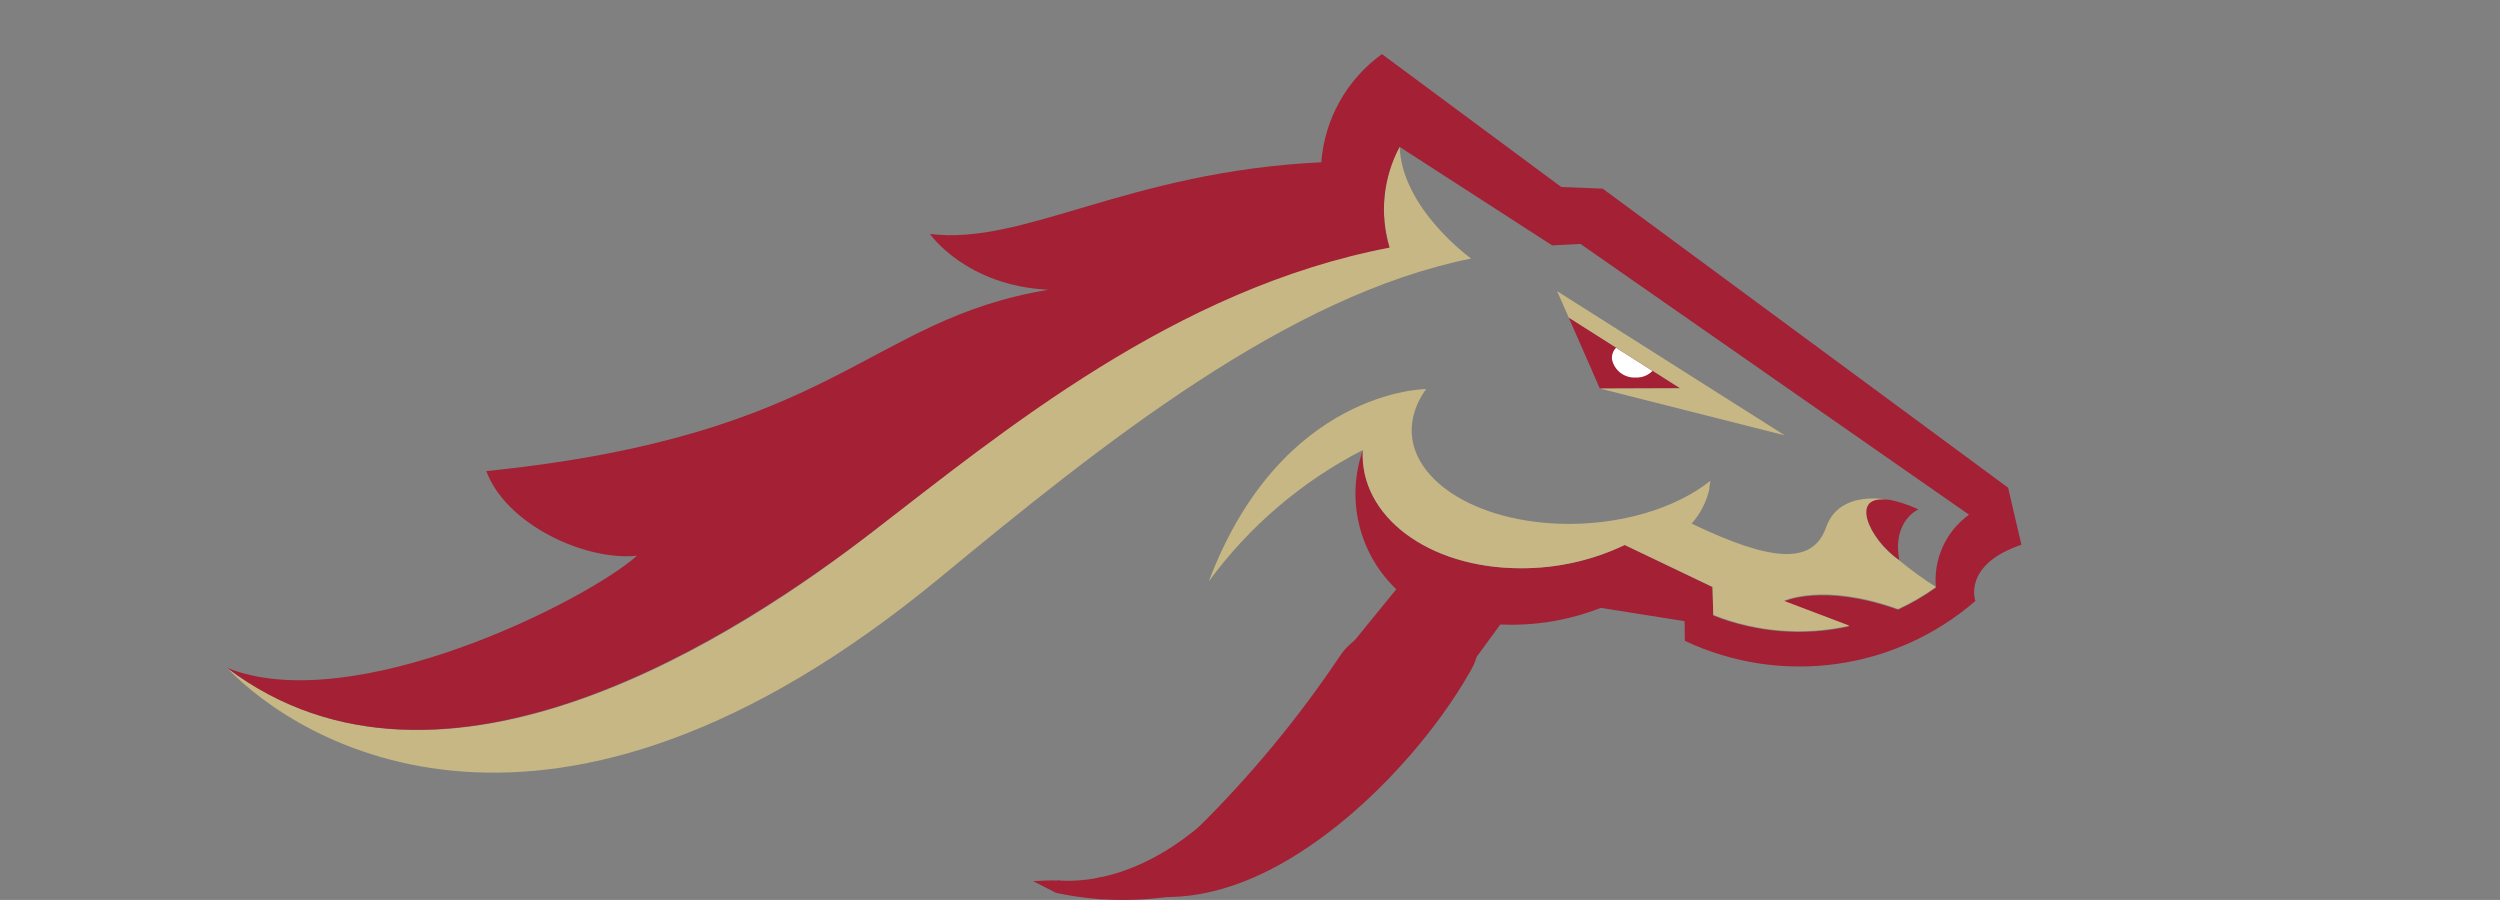 <?xml version="1.0" encoding="UTF-8" standalone="no"?>
<svg
   width="200"
   height="71.996"
   viewBox="0 0 200 71.996"
   version="1.1"
   id="svg59"
   sodipodi:docname="SMALLLogos_USFL_Stallions.svg"
   inkscape:version="1.1.1 (3bf5ae0d25, 2021-09-20)"
   xmlns:inkscape="http://www.inkscape.org/namespaces/inkscape"
   xmlns:sodipodi="http://sodipodi.sourceforge.net/DTD/sodipodi-0.dtd"
   xmlns="http://www.w3.org/2000/svg"
   xmlns:svg="http://www.w3.org/2000/svg"
   xmlns:rdf="http://www.w3.org/1999/02/22-rdf-syntax-ns#"
   xmlns:cc="http://creativecommons.org/ns#"
   xmlns:dc="http://purl.org/dc/elements/1.1/">
  <rect x="0" y="0" width="200" height="71.996" fill="#808080" stroke="none"/>
  <defs
     id="defs63">
    <inkscape:path-effect
       effect="spiro"
       id="path-effect1381"
       is_visible="true"
       lpeversion="1" />
    <inkscape:path-effect
       effect="spiro"
       id="path-effect1199"
       is_visible="true"
       lpeversion="1" />
    <inkscape:path-effect
       effect="spiro"
       id="path-effect1195"
       is_visible="true"
       lpeversion="1" />
    <clipPath
       clipPathUnits="userSpaceOnUse"
       id="clipPath1076">
      <path
         id="path1078"
         style="fill:#ff0000;fill-opacity:1;fill-rule:nonzero;stroke:none"
         d="M 0,0.75 V 70.689 C 0.333,70.652 0.666,70.62 0.998,70.58 1.821,70.479 2.643,70.36 3.463,70.238 3.796,70.188 4.128,70.131 4.461,70.078 L 5.484,61.229 c 0.571,0.066 1.141,0.133 1.711,0.201 1.126,0.134 2.252,0.27 3.377,0.414 1.086,0.139 2.172,0.282 3.256,0.436 1.013,0.144 2.026,0.293 3.037,0.451 0.917,0.144 1.833,0.294 2.748,0.453 0.806,0.14 1.61,0.284 2.414,0.434 0.714,0.132 1.428,0.266 2.141,0.406 0.602,0.118 1.204,0.239 1.807,0.355 0.544,0.105 1.088,0.207 1.633,0.307 0.541,0.099 1.082,0.198 1.623,0.295 0.543,0.098 1.085,0.199 1.627,0.301 0.436,0.082 0.872,0.165 1.309,0.248 0.033,-0.002 0.065,-0.004 0.098,-0.006 1.134,-0.063 2.269,-0.111 3.404,-0.154 1.202,-0.043 2.404,-0.076 3.605,-0.107 1.253,-0.033 2.507,-0.052 3.76,-0.066 1.279,-0.02 2.557,-0.019 3.836,-0.002 1.326,0.019 2.651,0.082 3.975,0.156 1.275,0.075 2.548,0.177 3.82,0.289 0.604,0.055 1.206,0.122 1.809,0.184 0.08,-0.079 0.159,-0.159 0.238,-0.238 0.113,-0.112 0.223,-0.224 0.336,-0.336 0.198,-0.2 0.405,-0.393 0.613,-0.582 0.271,-0.244 0.556,-0.471 0.846,-0.691 0.25,-0.187 0.507,-0.366 0.766,-0.541 0.194,-0.131 0.388,-0.26 0.582,-0.391 0.183,-0.123 0.367,-0.247 0.549,-0.371 0.146,-0.098 0.29,-0.199 0.432,-0.303 0.037,-0.027 0.073,-0.055 0.109,-0.082 l -1.906,-2.176 c 0.24,-0.21 0.481,-0.42 0.729,-0.621 0.525,-0.423 1.06,-0.834 1.625,-1.203 0.456,-0.3 0.919,-0.591 1.391,-0.867 0.378,-0.224 0.757,-0.447 1.137,-0.668 0.378,-0.221 0.755,-0.443 1.135,-0.66 0.391,-0.224 0.784,-0.446 1.178,-0.664 0.436,-0.24 0.872,-0.478 1.318,-0.699 0.418,-0.209 0.839,-0.413 1.264,-0.607 0.143,-0.065 0.288,-0.127 0.432,-0.191 0.043,-0.047 0.086,-0.095 0.129,-0.143 0.033,-0.037 0.066,-0.074 0.1,-0.111 l 0.113,0.104 c 0.147,-0.064 0.292,-0.131 0.439,-0.193 0.387,-0.164 0.776,-0.326 1.166,-0.482 0.361,-0.145 0.723,-0.288 1.086,-0.428 0.337,-0.13 0.674,-0.258 1.012,-0.385 0.335,-0.126 0.671,-0.254 1.008,-0.375 0.33,-0.118 0.66,-0.233 0.992,-0.344 0.308,-0.103 0.618,-0.206 0.928,-0.305 0.285,-0.091 0.568,-0.182 0.854,-0.271 0.281,-0.089 0.563,-0.176 0.844,-0.266 0.29,-0.091 0.579,-0.181 0.869,-0.271 0.294,-0.092 0.59,-0.182 0.885,-0.271 0.305,-0.093 0.609,-0.186 0.916,-0.273 0.295,-0.085 0.591,-0.167 0.887,-0.248 0.312,-0.086 0.625,-0.169 0.939,-0.248 0.312,-0.078 0.624,-0.153 0.938,-0.225 0.298,-0.068 0.599,-0.135 0.898,-0.197 0.293,-0.061 0.587,-0.122 0.881,-0.178 0.271,-0.051 0.543,-0.101 0.814,-0.148 0.268,-0.047 0.535,-0.094 0.803,-0.139 0.279,-0.045 0.558,-0.089 0.838,-0.129 0.262,-0.037 0.523,-0.072 0.785,-0.104 0.244,-0.029 0.488,-0.058 0.732,-0.084 0.222,-0.023 0.443,-0.046 0.666,-0.066 0.174,-0.017 0.348,-0.033 0.521,-0.051 0.176,-0.018 0.352,-0.036 0.527,-0.053 0.26,-0.023 0.52,-0.045 0.781,-0.053 0.178,-0.005 0.357,-0.009 0.535,-0.01 0.092,-5.34e-4 0.185,-1.49e-4 0.277,0 v 7.566 c 0.192,0.025 0.384,0.051 0.576,0.076 0.414,0.054 0.829,0.108 1.242,0.168 0.359,0.052 0.719,0.105 1.078,0.16 0.332,0.051 0.664,0.103 0.996,0.156 0.275,0.044 0.549,0.087 0.824,0.127 0.198,0.028 0.397,0.053 0.596,0.078 l 0.182,-2.732 c 0.126,0.008 0.253,0.024 0.379,0.039 0.165,0.02 0.329,0.049 0.492,0.078 0.165,0.029 0.329,0.064 0.492,0.1 0.152,0.033 0.302,0.067 0.453,0.104 0.17,0.041 0.339,0.087 0.508,0.135 0.185,0.052 0.37,0.111 0.553,0.172 0.157,0.053 0.313,0.11 0.469,0.166 0.072,0.027 0.146,0.048 0.219,0.07 0.109,0.031 0.22,0.058 0.33,0.086 0.148,0.037 0.298,0.072 0.447,0.104 0.171,0.034 0.344,0.063 0.516,0.092 0.235,0.039 0.47,0.074 0.705,0.109 0.286,0.042 0.573,0.083 0.859,0.123 0.329,0.047 0.657,0.096 0.986,0.145 0.344,0.051 0.689,0.104 1.033,0.156 0.351,0.054 0.701,0.105 1.053,0.156 0.237,0.035 0.12,0.018 0.357,0.053 l -0.006,0.037 c 0.322,-0.05 0.649,-0.087 1.014,-0.078 0.216,0.005 0.432,0.023 0.648,0.035 0.37,0.045 0.74,0.09 1.109,0.135 0.352,0.043 0.704,0.086 1.057,0.127 0.335,0.039 0.67,0.076 1.006,0.109 0.353,0.034 0.705,0.066 1.059,0.094 0.381,0.03 0.763,0.062 1.145,0.09 0.397,0.029 0.793,0.057 1.189,0.084 0.407,0.028 0.814,0.055 1.221,0.08 0.404,0.025 0.809,0.05 1.213,0.07 0.394,0.019 0.787,0.036 1.182,0.045 0.429,0.01 0.86,0.018 1.289,0.025 0.452,0.008 0.904,0.016 1.355,0.023 0.465,0.008 0.931,0.016 1.396,0.025 0.466,0.009 0.931,0.019 1.396,0.029 0.466,0.01 0.933,0.019 1.398,0.031 0.461,0.012 0.92,0.024 1.381,0.037 0.317,0.009 0.635,0.02 0.953,0.029 l 0.465,-1.578 c -0.005,-0.006 -0.191,-0.051 -0.152,-0.043 0.084,0.017 0.168,0.033 0.252,0.049 0.135,0.026 0.269,0.053 0.404,0.078 0.161,0.03 0.322,0.06 0.482,0.09 0.155,0.029 0.311,0.058 0.467,0.086 0.14,0.025 0.279,0.049 0.42,0.07 0.146,0.021 0.293,0.039 0.439,0.057 0.147,0.017 0.294,0.031 0.441,0.043 0.156,0.012 0.314,0.017 0.471,0.021 0.175,0.003 0.349,-0.001 0.523,-0.006 0.211,-0.006 0.422,-0.017 0.633,-0.029 0.241,-0.014 0.48,-0.033 0.721,-0.051 0.254,-0.019 0.508,-0.041 0.762,-0.062 0.266,-0.023 0.53,-0.047 0.795,-0.072 0.285,-0.027 0.571,-0.056 0.855,-0.084 0.305,-0.03 0.611,-0.058 0.916,-0.086 0.319,-0.03 0.637,-0.057 0.957,-0.084 0.35,-0.028 0.7,-0.053 1.051,-0.074 0.367,-0.022 0.734,-0.037 1.102,-0.051 0.358,-0.013 0.714,-0.022 1.072,-0.031 0.356,-0.009 0.712,-0.018 1.068,-0.025 0.358,-0.008 0.717,-0.016 1.074,-0.023 0.362,-0.007 0.722,-0.014 1.084,-0.021 0.365,-0.007 0.73,-0.013 1.096,-0.02 0.363,-0.007 0.725,-0.014 1.088,-0.021 0.366,-0.007 0.732,-0.015 1.098,-0.023 0.364,-0.009 0.73,-0.02 1.094,-0.031 0.383,-0.011 0.765,-0.023 1.148,-0.035 0.395,-0.012 0.791,-0.023 1.186,-0.035 0.409,-0.013 0.819,-0.024 1.229,-0.033 0.428,-0.009 0.857,-0.015 1.285,-0.02 0.421,-0.005 0.842,-0.01 1.264,-0.014 0.275,-0.002 0.138,1.47e-4 0.412,-0.002 l 0.012,1.447 c 0.061,-0.008 0.122,-0.017 0.184,-0.025 0.32,-0.041 0.64,-0.081 0.961,-0.119 0.318,-0.038 0.637,-0.077 0.955,-0.113 0.322,-0.037 0.644,-0.073 0.967,-0.107 0.314,-0.034 0.627,-0.066 0.941,-0.1 0.291,-0.031 0.583,-0.064 0.873,-0.098 0.29,-0.034 0.579,-0.07 0.869,-0.105 0.28,-0.034 0.56,-0.068 0.84,-0.104 0.271,-0.034 0.543,-0.068 0.814,-0.102 0.26,-0.033 0.521,-0.064 0.781,-0.098 0.273,-0.036 0.547,-0.071 0.82,-0.104 0.274,-0.032 0.548,-0.064 0.822,-0.09 0.26,-0.025 0.52,-0.047 0.781,-0.064 0.212,-0.015 0.425,-0.03 0.637,-0.045 0.202,-0.014 0.403,-0.028 0.605,-0.041 0.186,-0.011 0.371,-0.022 0.557,-0.031 0.151,-0.008 0.303,-0.017 0.453,-0.025 0.159,-0.009 0.317,-0.016 0.477,-0.023 0.16,-0.007 0.321,-0.013 0.48,-0.018 0.147,-0.004 0.293,-0.007 0.439,-0.006 h 0.262 0.188 0.109 v 3.863 c 0.712,-0.036 1.424,-0.071 2.137,-0.109 0.038,-0.348 0.078,-0.696 0.115,-1.045 0.04,-0.368 0.081,-0.737 0.119,-1.105 0.033,-0.322 0.064,-0.643 0.094,-0.965 0.024,-0.251 0.047,-0.502 0.066,-0.754 0.017,-0.216 0.029,-0.433 0.047,-0.648 0.015,-0.155 0.031,-0.308 0.053,-0.463 l 9.283,1.225 -0.221,-1.861 c 0.35,-0.041 0.701,-0.082 1.051,-0.123 0.728,-0.084 1.457,-0.167 2.186,-0.244 0.691,-0.074 1.381,-0.147 2.072,-0.219 0.631,-0.066 1.262,-0.131 1.893,-0.199 0.627,-0.067 1.254,-0.133 1.881,-0.197 0.556,-0.057 1.112,-0.114 1.668,-0.174 0.418,-0.046 0.835,-0.1 1.252,-0.156 0.454,-0.061 0.908,-0.121 1.363,-0.178 0.39,-0.05 0.782,-0.1 1.172,-0.152 0.223,-0.03 0.446,-0.059 0.668,-0.094 0.099,-0.015 0.198,-0.034 0.297,-0.053 -0.025,0.006 -0.042,0.011 -0.068,0.018 L 200,58.934 V 0.75 Z" />
    </clipPath>
  </defs>
  <sodipodi:namedview
     id="namedview61"
     pagecolor="#656565"
     bordercolor="#666666"
     borderopacity="1.0"
     inkscape:pageshadow="2"
     inkscape:pageopacity="0"
     inkscape:pagecheckerboard="0"
     showgrid="false"
     inkscape:zoom="5.6568542"
     inkscape:rotation="-1"
     inkscape:cx="112.88234"
     inkscape:cy="51.033375"
     inkscape:window-width="1920"
     inkscape:window-height="1017"
     inkscape:window-x="-8"
     inkscape:window-y="-8"
     inkscape:window-maximized="1"
     inkscape:current-layer="svg59"
     fit-margin-top="0"
     fit-margin-left="0"
     fit-margin-right="0"
     fit-margin-bottom="0" />
  <title
     id="title2">C0B7D072-2E9B-4DCA-A98F-CC80334D9390@0.5x</title>
  <g
     id="Final-Designs"
     stroke="none"
     stroke-width="1"
     fill="none"
     fill-rule="evenodd"
     clip-path="url(#clipPath1076)"
     transform="translate(0,-0.75)">
    <g
       id="Assets"
       transform="translate(-1947,-8093)"
       fill-rule="nonzero">
      <g
         id="Team-Logos"
         transform="translate(139.5,7908)">
        <g
           id="Group"
           transform="translate(1807.5,133)">
          <g
             id="Stallions"
             transform="translate(0,52.75)">
            <polygon
               id="polygon5"
               fill="#a32035"
               points="150.734,65.379 138.426,91.156 145.819,91.156 155.638,70.472 160.628,70.472 150.798,91.156 158.085,91.156 168.011,70.185 164,65.379 " />
            <path
               d="m 139.777,65.379 h -13.266 l -9.926,20.97 4.011,4.807 h 13.266 l 9.926,-20.97 z m -15.766,20.683 7.447,-15.59 h 4.947 l -7.447,15.59 z"
               id="Shape"
               fill="#a32035" />
            <path
               d="M 70.947,65.379 H 57.681 L 51.936,77.427 h -5.511 l 3.5,4.254 -4.543,9.571 h 7.383 l 4.106,-8.646 h 4.979 l -4.096,8.646 h 7.277 l 9.926,-21.066 z M 59.245,77.427 62.543,70.472 h 4.989 l -3.309,6.955 z"
               id="path8"
               fill="#a32035" />
            <polygon
               id="polygon10"
               fill="#a32035"
               points="191.085,70.472 193.628,65.379 168.585,65.379 172.596,70.185 169.181,77.427 171.979,81.064 178.904,81.064 176.511,86.062 165.064,86.062 162.649,91.156 181.383,91.156 188.596,75.981 177.255,75.981 179.851,70.472 " />
            <polygon
               id="polygon12"
               fill="#a32035"
               points="100.223,91.156 102.628,86.062 95.404,86.062 105.234,65.379 97.947,65.379 87.383,87.774 90.053,91.156 " />
            <polygon
               id="polygon14"
               fill="#A32035"
               points="84.213,91.156 86.628,86.062 79.404,86.062 89.223,65.379 81.947,65.379 71.372,87.774 74.053,91.156 "
               style="fill:#a32035;fill-opacity:1" />
            <polygon
               id="polygon16"
               fill="#a32035"
               points="12.223,77.427 15.021,81.064 21.947,81.064 19.553,86.062 8.106,86.062 5.691,91.156 24.426,91.156 31.638,75.981 20.298,75.981 22.894,70.472 39.809,70.472 30.021,91.156 37.309,91.156 47.17,70.472 52.266,70.472 54.681,65.379 11.628,65.379 15.638,70.185 " />
            <polygon
               id="polygon18"
               fill="#a32035"
               points="121.947,65.379 114.564,65.379 102.362,91.156 109.649,91.156 " />
            <path
               d="m 117.691,20.683 c 0,0 -5.553,-3.967 -5.723,-8.986 -1.323,2.475 -1.614,5.372 -0.809,8.061 C 93.979,23.034 80.149,34.476 69.809,42.536 59.468,50.597 35.426,66.506 18.16,53.426 23.883,59.402 43.915,71.972 75.106,46.29 88.298,35.401 103.021,23.629 117.691,20.683 Z"
               id="path20"
               fill="#c6b784" />
            <path
               d="m 89.032,59.551 1.245,-2.637 -0.915,-1.148 h -6.543 l -3.191,6.721 h 2.202 l 1.064,-2.127 h 2.128 l 0.947,2.127 h 2.191 l -0.947,-2.127 h 0.511 z m -1.947,-0.564 h -3.564 l 0.777,-1.638 h 3.564 z"
               id="path22"
               fill="#c6b784" />
            <polygon
               id="polygon24"
               fill="#c6b784"
               points="76.66,62.486 79.83,55.776 77.628,55.776 74.457,62.486 " />
            <polygon
               id="polygon26"
               fill="#c6b784"
               points="106.085,62.486 109.255,55.776 107.053,55.776 103.883,62.486 " />
            <path
               d="m 72.277,59.126 1.128,-0.638 0.755,-1.595 -0.926,-1.117 h -7.138 l -3.191,6.721 H 70 l 1.915,-0.989 0.83,-1.776 z m -2.287,1.808 h -4.128 l 0.532,-1.063 h 4.128 z m 1.181,-2.446 h -4.149 l 0.532,-1.117 h 4.149 z"
               id="path28"
               fill="#c6b784" />
            <polygon
               id="polygon30"
               fill="#c6b784"
               points="114.117,55.776 112.245,55.776 109.074,62.486 110.894,62.486 112.989,58.041 115.191,62.486 117.053,62.486 120.234,55.776 118.415,55.776 116.319,60.21 " />
            <polygon
               id="polygon32"
               fill="#c6b784"
               points="130.16,55.776 124.532,55.776 122.883,56.754 120.638,61.497 121.468,62.486 128.436,62.486 130.351,58.434 126.011,58.434 125.362,59.817 127.489,59.817 126.957,60.934 123.117,60.934 124.819,57.318 130.872,57.318 131.085,56.882 " />
            <polygon
               id="polygon34"
               fill="#c6b784"
               points="135.543,58.434 136.798,55.776 134.596,55.776 131.426,62.486 133.628,62.486 134.894,59.817 138.457,59.817 137.202,62.486 139.404,62.486 142.574,55.776 140.372,55.776 139.106,58.434 " />
            <polygon
               id="polygon36"
               fill="#c6b784"
               points="96.34,55.776 93.787,55.776 90.617,62.486 92.436,62.486 94.596,57.903 95.213,62.486 96.117,62.486 100.862,57.882 98.691,62.486 100.894,62.486 104.064,55.776 100.755,55.776 96.851,59.519 " />
            <polygon
               id="polygon38"
               fill="#c6b784"
               points="158.457,55.776 155.894,55.776 152.723,62.486 154.543,62.486 156.702,57.903 157.319,62.486 158.223,62.486 162.968,57.882 160.798,62.486 163.011,62.486 166.181,55.776 162.872,55.776 158.957,59.519 " />
            <path
               d="m 150.191,55.787 v 0 h -2.128 l -6.957,6.721 h 2.362 l 1.479,-1.425 h 4.117 l 0.266,1.425 h 2.021 z m -3.766,3.903 2.128,-2.01 0.362,2.01 z"
               id="path40"
               fill="#c6b784" />
            <polygon
               id="polygon42"
               fill="#a32035"
               points="127.989,31.084 125.5,25.405 134.415,31.062 " />
            <path
               d="m 130.851,30.201 c 0.506,0.026 0.999,-0.168 1.351,-0.532 l -2.915,-1.85 c -0.239,0.242 -0.359,0.576 -0.33,0.915 0.178,0.892 0.985,1.517 1.894,1.468 z"
               id="path44"
               fill="#ffffff" />
            <polygon
               id="polygon46"
               fill="#c6b784"
               points="127.989,31.084 142.777,34.827 124.564,23.289 125.5,25.405 134.415,31.062 " />
            <path
               d="m 151.947,44.802 c -2.415,-1.616 -4.138,-5.413 -0.766,-4.817 0.79,0.165 1.557,0.422 2.287,0.766 0,0 -2.117,0.925 -1.521,4.052 z"
               id="path48"
               fill="#a32035" />
            <path
               d="m 134.787,51.267 c 7.697,3.629 16.811,2.378 23.245,-3.19 0,0 -1.064,-2.892 3.681,-4.498 l -1.064,-4.562 -32.436,-23.927 -3.309,-0.128 -14.351,-10.634 c -2.812,2.032 -4.586,5.198 -4.851,8.656 -15.489,0.734 -23.787,6.678 -31.309,5.732 0,0 2.872,4.147 9.479,4.466 -14.649,2.435 -16.745,11.623 -44.968,14.505 1.574,4.254 7.872,7.199 12.053,6.774 C 46.872,48.098 28.213,57.477 18.16,53.426 35.426,66.506 59.468,50.48 69.809,42.536 80.149,34.593 93.979,23.087 111.16,19.811 c -0.805,-2.688 -0.514,-5.586 0.809,-8.061 l 12.202,7.88 2.266,-0.117 31.085,21.662 c -1.856,1.339 -2.863,3.56 -2.649,5.838 -0.951,0.685 -1.967,1.276 -3.032,1.765 -5.989,-2.127 -9.128,-0.659 -9.128,-0.659 l 5.245,1.989 c -3.635,0.812 -7.431,0.512 -10.894,-0.861 L 137,46.971 129.979,43.6 c -2.598,1.237 -5.441,1.873 -8.319,1.861 -7.447,0 -12.915,-4.2 -12.628,-9.454 -1.372,3.914 -0.328,8.267 2.67,11.134 l -4.67,5.732 h 10.862 l 2.128,-2.914 c 2.744,0.125 5.484,-0.328 8.043,-1.329 l 6.702,1.063 z"
               id="path50"
               fill="#a32035" />
            <path
               d="m 137.064,49.193 c 3.463,1.373 7.258,1.673 10.894,0.861 l -5.245,-1.989 c 0,0 3.138,-1.499 9.128,0.659 1.065,-0.49 2.08,-1.081 3.032,-1.765 -1.018,-0.649 -1.995,-1.359 -2.926,-2.127 -2.415,-1.616 -4.138,-5.413 -0.766,-4.817 v 0 c 0,0 -4.011,-0.968 -5.106,2.201 -1.064,3.009 -4.447,2.701 -10.745,-0.33 0.699,-0.783 1.186,-1.731 1.415,-2.754 0,-0.223 0.064,-0.447 0.085,-0.67 -2.777,2.223 -7.319,3.616 -12.16,3.435 -7.309,-0.287 -12.521,-4.062 -11.638,-8.433 0.18,-0.848 0.543,-1.646 1.064,-2.34 0,0 -11.574,0 -17.394,15.388 3.233,-4.412 7.451,-8.01 12.319,-10.507 -0.287,5.253 5.223,9.443 12.628,9.454 2.881,0.014 5.729,-0.622 8.33,-1.861 L 137,46.95 Z"
               id="path52"
               fill="#c6b784" />
          </g>
        </g>
      </g>
    </g>
  </g>
  <path
     style="fill:none;stroke:#a32035;stroke-width:1;stroke-linecap:butt;stroke-linejoin:miter;stroke-miterlimit:4;stroke-dasharray:none;stroke-opacity:1"
     d="m 117.647,52.331 c -1.883,3.645 -4.336,6.995 -7.242,9.89 -4.57,4.552 -10.399,8.007 -16.774,8.986 -3,0.461 -6.083,0.369 -9.051,-0.269"
     id="path1193"
     inkscape:path-effect="#path-effect1195"
     inkscape:original-d="m 117.64717,52.331291 c -2.41304,3.297733 -4.82711,6.594438 -7.24221,9.890114 -2.41511,3.295676 -11.181862,5.991815 -16.774345,8.986179 -5.592483,2.994363 -6.032697,-0.178238 -9.050598,-0.268901" />
  <path
     style="fill:none;stroke:#a32035;stroke-width:1;stroke-linecap:butt;stroke-linejoin:miter;stroke-miterlimit:4;stroke-dasharray:none;stroke-opacity:1"
     d="m 107.48,53.09 c -2.052,3.25 -4.373,6.331 -6.93,9.201 -1.931,2.167 -4.015,4.228 -6.441,5.822 -2.426,1.594 -5.222,2.707 -8.121,2.838 -0.469,0.021 -0.939,0.017 -1.408,-0.013"
     id="path1197"
     inkscape:path-effect="#path-effect1199"
     inkscape:original-d="m 107.48,53.090397 c -2.9217,3.313865 -4.00643,5.888926 -6.93024,9.200722 -2.923804,3.311797 -10.089547,5.741721 -14.561819,8.660661 -4.472271,2.918939 -0.937565,-0.0078 -1.407924,-0.0131"
     sodipodi:nodetypes="cssc" />
  <path
     style="fill:#a32035;fill-opacity:1;stroke:#a32035;stroke-width:0.1;stroke-linecap:butt;stroke-linejoin:miter;stroke-miterlimit:4;stroke-dasharray:none;stroke-opacity:1"
     d="m 84.697,70.494 c -0.487,-0.04 -1.862,0.035 -1.862,0.035 l 1.683,0.862"
     id="path1562"
     sodipodi:nodetypes="ccc" />
  <path
     style="font-variation-settings:normal;opacity:1;vector-effect:none;fill:#a32035;fill-opacity:1;stroke:none;stroke-width:0.225;stroke-linecap:butt;stroke-linejoin:miter;stroke-miterlimit:4;stroke-dasharray:none;stroke-dashoffset:0;stroke-opacity:1;-inkscape-stroke:none;stop-color:#000000;stop-opacity:1"
     d="m 107.108,52.781 c -0.067,0.025 -0.086,0.121 -0.03,0.167 0.068,0.049 0.142,0.092 0.213,0.138 0.063,0.035 0.148,-0.013 0.153,-0.084 0.019,-0.029 0.061,-0.011 0.09,-0.023 0.072,-0.016 0.102,-0.12 0.044,-0.168 -0.046,-0.048 -0.119,-0.026 -0.178,-0.033 -0.094,0.002 -0.189,-0.009 -0.282,0.001 l -0.005,9.6e-4 z"
     id="path25337" />
  <path
     style="fill:#a32035;fill-opacity:1;stroke:#a32035;stroke-width:1px;stroke-linecap:butt;stroke-linejoin:miter;stroke-opacity:1"
     d="m 107.577,52.81 c -3.321,4.95 -7.139,9.566 -11.378,13.757 -1.052,1.04 -2.14,2.062 -3.398,2.84 -1.258,0.778 -2.709,1.306 -4.188,1.271 -0.152,-0.004 -0.305,-0.013 -0.456,8.11e-4 -0.152,0.014 -0.304,0.053 -0.43,0.138 -0.054,0.036 -0.103,0.082 -0.131,0.141 -0.02,0.042 -0.028,0.089 -0.024,0.136 0.004,0.046 0.018,0.092 0.041,0.132 0.046,0.081 0.125,0.14 0.211,0.174 0.087,0.034 0.181,0.044 0.274,0.041 0.093,-0.002 0.185,-0.017 0.277,-0.03 1.996,-0.286 4.031,-0.034 6.041,-0.189 3.604,-0.279 6.999,-1.863 9.991,-3.892 3.006,-2.038 5.684,-4.539 8.061,-7.285 1.767,-2.041 3.376,-4.225 4.712,-6.57 0.205,-0.36 0.407,-0.733 0.467,-1.143 0.081,-0.554 -0.116,-1.131 -0.476,-1.56 -0.36,-0.429 -0.87,-0.718 -1.411,-0.865 -1.081,-0.295 -2.228,-0.049 -3.317,0.215 -0.767,0.186 -1.535,0.383 -2.266,0.68 -0.731,0.297 -1.429,0.7 -1.989,1.257 -0.23,0.228 -0.435,0.481 -0.611,0.752 z"
     id="path1379"
     inkscape:path-effect="#path-effect1381"
     inkscape:original-d="m 107.57749,52.810276 c -0.20456,0.2498 -7.584284,9.172493 -11.377926,13.757239 -3.793642,4.584746 -5.056273,2.741583 -7.585909,4.110874 -2.529637,1.369292 -0.589966,0.09382 -0.886449,0.139231 -0.296483,0.04541 0.197506,-0.05096 -0.131006,0.141231 -0.328512,0.192187 0.596555,0.413233 0.779027,0.452273 0.182471,0.03904 3.668528,-0.0899 6.041363,-0.189437 2.372836,-0.09953 6.66169,-2.593726 9.99104,-3.892089 3.32935,-1.298363 5.37515,-4.855695 8.06122,-7.285043 2.68608,-2.429348 3.14205,-4.378997 4.71158,-6.569996 1.56952,-2.190998 0.31216,-0.76118 0.46674,-1.14327 0.15458,-0.38209 -3.46834,-1.472524 -5.204,-2.210286 -1.73567,-0.737762 -2.83567,1.292247 -4.255,1.93687 -1.41933,0.644624 -0.40612,0.502601 -0.61068,0.752401 z"
     sodipodi:nodetypes="sssssssssssssss" />
</svg>
